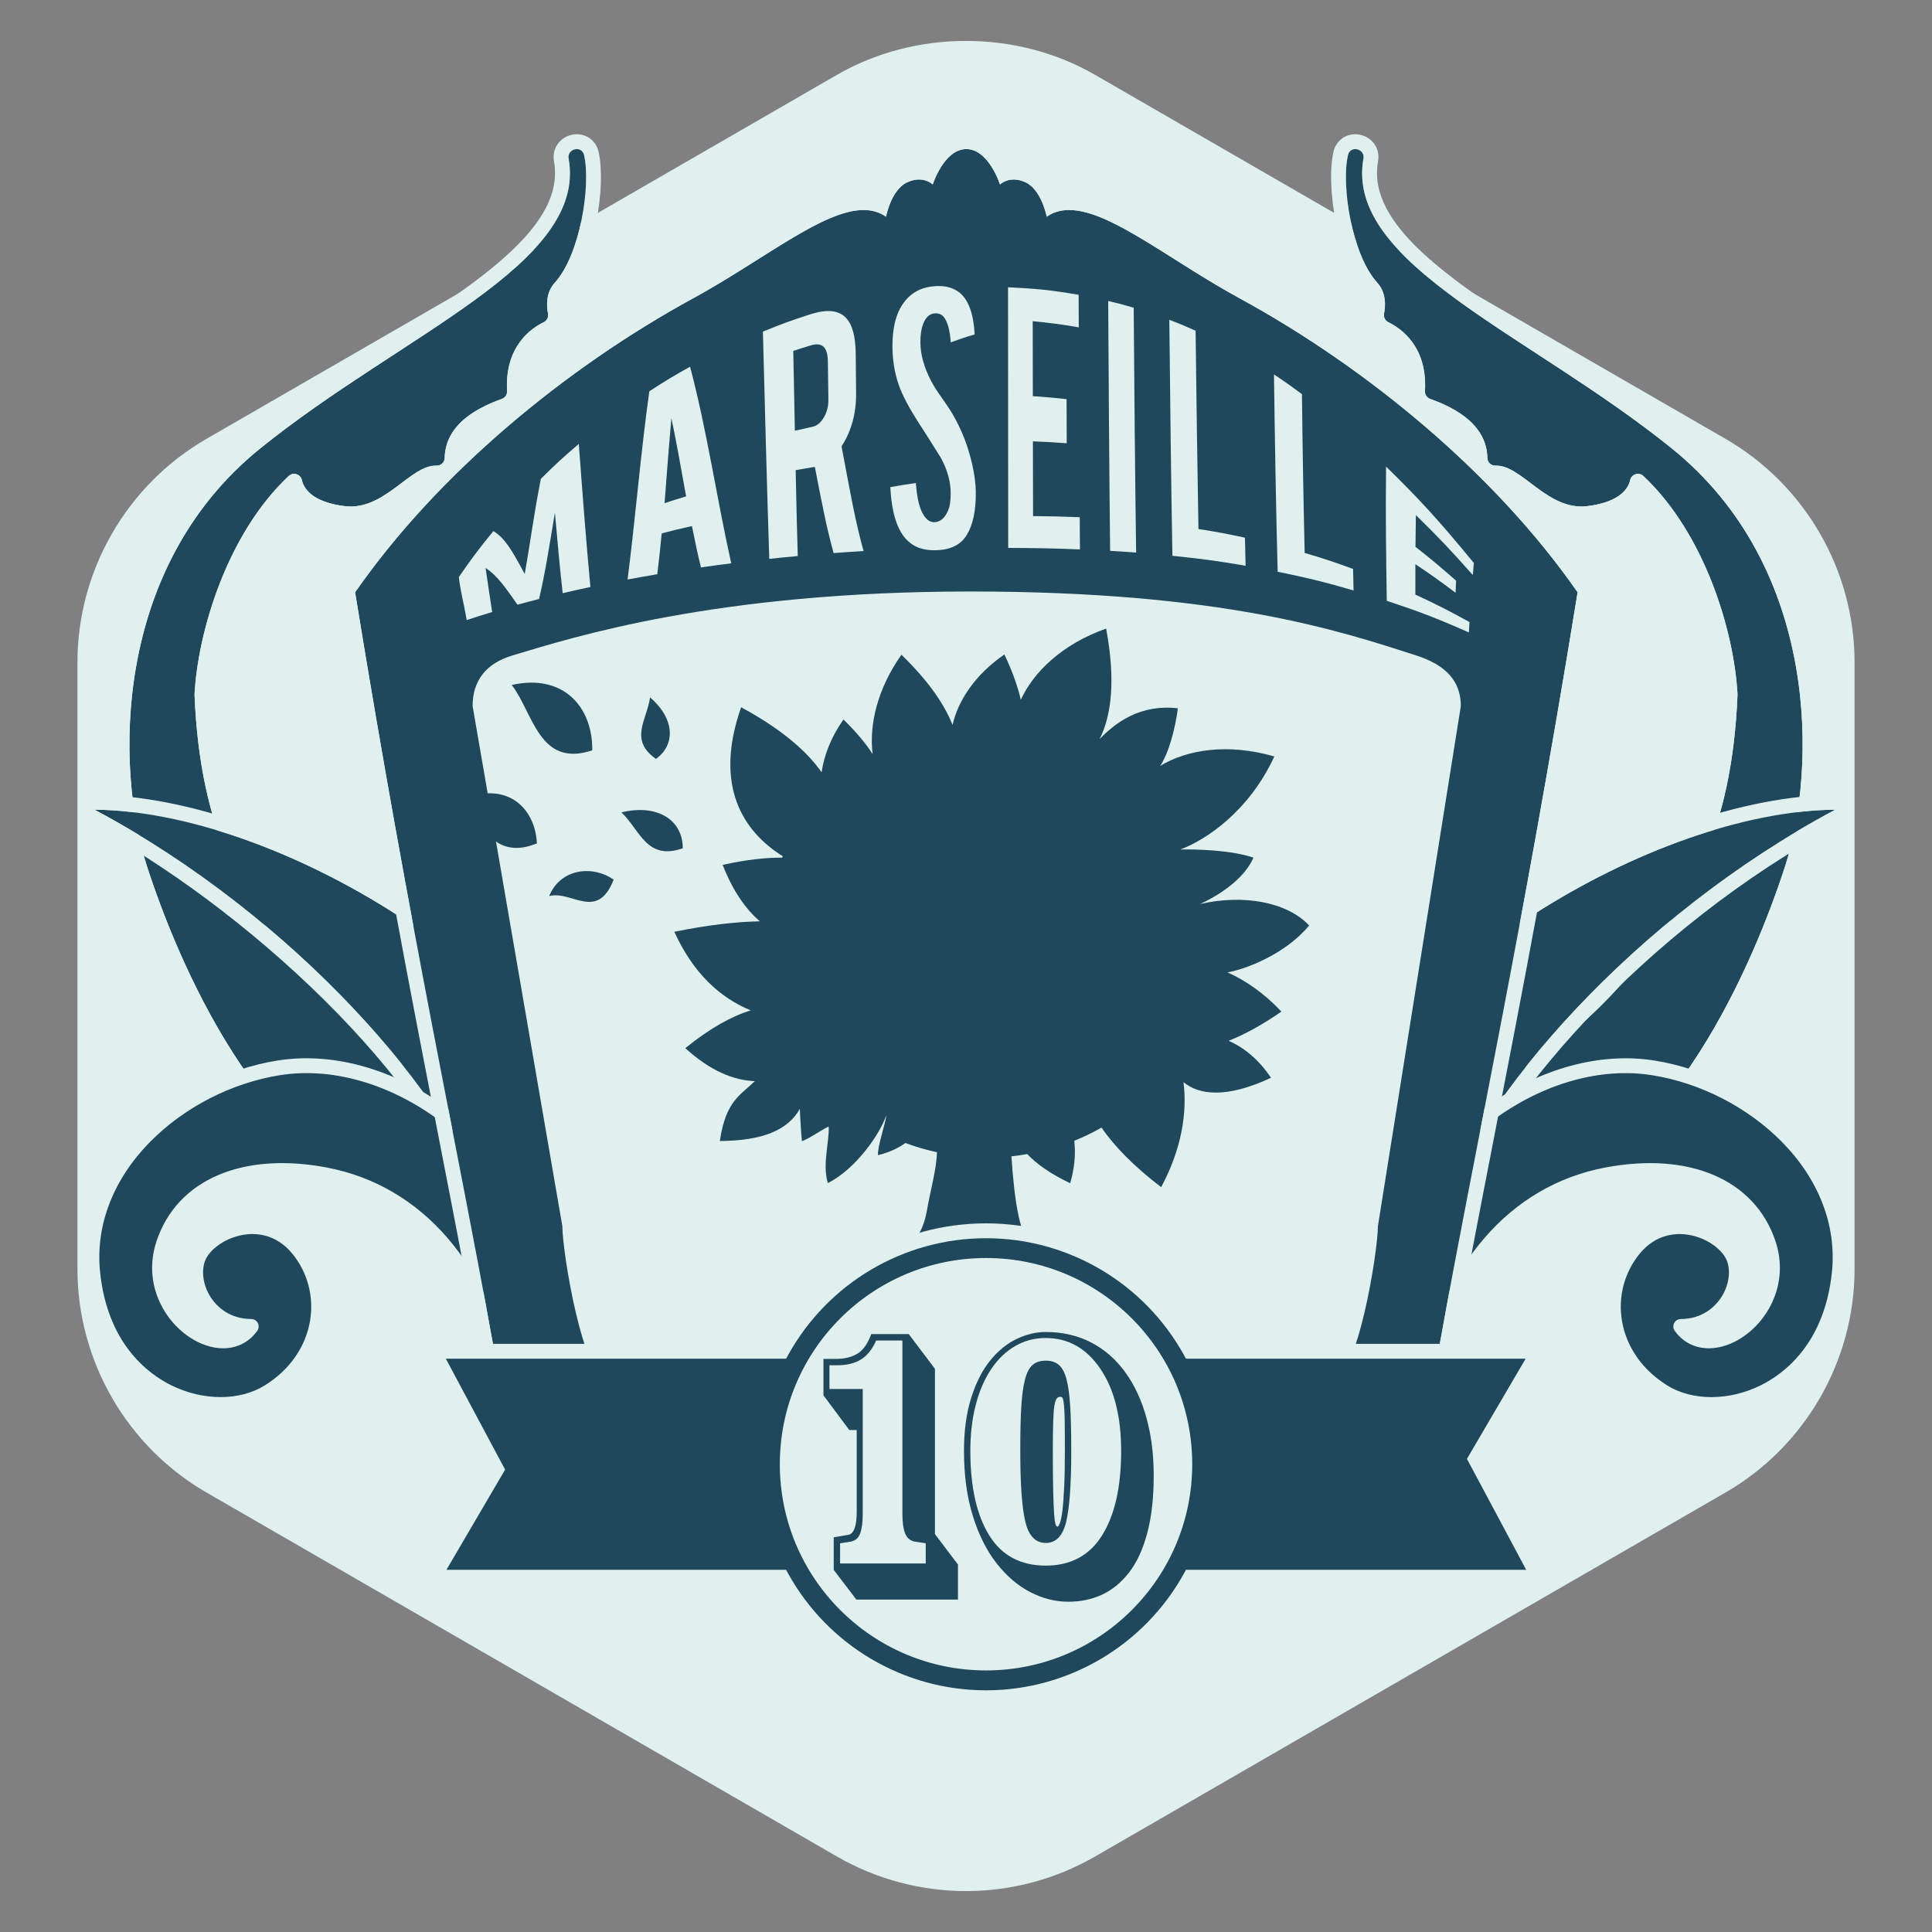<?xml version="1.0" encoding="utf-8"?>
<!-- Generator: Adobe Illustrator 16.0.0, SVG Export Plug-In . SVG Version: 6.00 Build 0)  -->
<!DOCTYPE svg PUBLIC "-//W3C//DTD SVG 1.1//EN" "http://www.w3.org/Graphics/SVG/1.1/DTD/svg11.dtd">
<svg version="1.1" id="Calque_1" xmlns="http://www.w3.org/2000/svg" xmlns:xlink="http://www.w3.org/1999/xlink" x="0px" y="0px"
	 width="390px" height="390px" viewBox="0 0 390 390" enable-background="new 0 0 390 390" xml:space="preserve">
<rect x="0" y="0" width="390" height="390" fill="#808080" stroke="none"/>
<g>
	<g>
		<g>
			<path fill="#E0F0EF" d="M195.002,381.741c-9.133,0-18.141-2.414-26.05-6.979L41.682,301.281
				c-16.067-9.275-26.049-26.565-26.049-45.117V133.707c0-18.552,9.981-35.841,26.049-45.12l127.271-73.478
				c15.814-9.132,36.278-9.135,52.099,0l127.268,73.478c16.067,9.277,26.049,26.565,26.049,45.12v122.458
				c0,18.555-9.981,35.842-26.049,45.117l-127.268,73.481C213.142,379.327,204.132,381.741,195.002,381.741z"/>
		</g>
		<g>
			<g>
				<g>
					<g>
						<path fill="#20485C" d="M117.902,31.299c-0.467-2.012-3.478-1.315-3.116,0.719c3.775,21.271-33.468,35.276-62.228,58.481
							c-30.063,24.256-29.141,64.967-22.951,84.184c6.175,19.17,22.965,59.282,51.788,67.276c0.141,0.039,0.285,0.059,0.431,0.061
							l13.333,0.187c11.426,0.163,19.543,1.575,24.461-4.393c0.659-0.8,0.448-1.999-0.472-2.478l-25.962-13.508
							c-7.725-3.754-21.23-11.934-32.541-25.594c-11.297-13.645-20.227-28.089-21.373-55.932c-0.002-0.061-0.002-0.122,0.001-0.183
							c0.684-12.564,6.529-32.318,19.005-44.035c0.908-0.853,2.391-0.38,2.664,0.836c0.518,2.303,2.929,4.557,8.667,5.253
							c8.027,0.974,13.219-8.351,18.471-8.176c0.885,0.029,1.659-0.629,1.68-1.513c0.085-3.737,1.972-8.528,11.565-11.974
							c0.652-0.234,1.077-0.88,1.037-1.571c-0.513-9.046,4.921-12.706,7.405-13.899c0.654-0.314,0.997-1.04,0.854-1.751
							c-0.309-1.546-0.463-4.206,1.393-6.246C117.107,51.444,119.322,37.417,117.902,31.299z"/>
						<path fill="#E0F0EF" d="M116.43,30.096c0.646,0,1.278,0.368,1.473,1.203c1.42,6.118-0.795,20.145-5.888,25.745
							c-1.855,2.04-1.701,4.7-1.393,6.246c0.143,0.712-0.2,1.437-0.854,1.751c-2.484,1.193-7.918,4.853-7.405,13.899
							c0.04,0.691-0.385,1.337-1.037,1.571c-9.594,3.445-11.48,8.236-11.565,11.974c-0.02,0.865-0.763,1.513-1.622,1.513
							c-0.02,0-0.038,0-0.058,0c-0.049-0.002-0.097-0.003-0.146-0.003c-4.942,0-9.854,8.25-17.15,8.25
							c-0.385,0-0.776-0.023-1.175-0.071c-5.738-0.696-8.149-2.95-8.667-5.253c-0.179-0.792-0.87-1.27-1.581-1.27
							c-0.381,0-0.767,0.137-1.083,0.434c-12.476,11.717-18.321,31.471-19.005,44.035c-0.003,0.061-0.003,0.122-0.001,0.183
							c1.146,27.843,10.076,42.287,21.373,55.932c11.311,13.66,24.816,21.84,32.541,25.594l25.962,13.508
							c0.92,0.479,1.131,1.678,0.472,2.478c-3.225,3.913-7.823,4.653-13.829,4.653c-3.154,0-6.697-0.205-10.632-0.261l-13.333-0.187
							c-0.146-0.002-0.29-0.021-0.431-0.061c-28.823-7.994-45.613-48.106-51.788-67.276c-6.189-19.217-7.112-59.928,22.951-84.184
							c28.76-23.205,66.003-37.21,62.228-58.481C114.575,30.828,115.518,30.096,116.43,30.096 M116.43,27.096
							c-1.389,0-2.742,0.626-3.62,1.674c-0.877,1.046-1.224,2.385-0.978,3.772c2.288,12.889-14.473,23.817-33.879,36.472
							c-9.08,5.92-18.469,12.042-27.278,19.15c-30.332,24.474-30.925,65.7-23.923,87.439c2.612,8.11,8.39,23.901,17.728,38.524
							c10.664,16.697,22.814,27.034,36.114,30.723c0.387,0.107,0.787,0.164,1.19,0.17l13.333,0.187
							c1.77,0.024,3.459,0.081,5.094,0.135c1.964,0.064,3.818,0.126,5.58,0.126c5.521,0,11.776-0.444,16.145-5.746
							c0.9-1.093,1.256-2.512,0.976-3.893c-0.277-1.361-1.145-2.511-2.378-3.152l-25.962-13.509
							c-0.024-0.013-0.049-0.024-0.073-0.036c-5.534-2.69-19.686-10.492-31.542-24.811c-9.821-11.862-19.508-25.812-20.684-54.091
							c0.674-12.152,6.139-29.625,16.586-40.5c1.267,2.196,4.099,4.659,10.39,5.422c0.51,0.062,1.026,0.093,1.536,0.093
							c5.009,0,8.919-2.956,12.062-5.331c1.899-1.435,3.863-2.919,5.089-2.919c0.099,0.003,0.151,0.003,0.203,0.003
							c2.534,0,4.564-1.952,4.621-4.445c0.033-1.441,0.133-5.826,9.581-9.219c1.891-0.679,3.132-2.557,3.019-4.565
							c-0.398-7.016,3.405-9.918,5.708-11.024c1.883-0.904,2.91-2.978,2.498-5.043c-0.217-1.086-0.276-2.6,0.669-3.64
							c5.997-6.593,8.133-21.799,6.591-28.441C120.335,28.513,118.569,27.096,116.43,27.096L116.43,27.096z"/>
					</g>
					<g>
						<g>
							<path fill="#20485C" d="M123.63,233.285c-13.231-36.841-68.01-69.547-104.56-69.842
								c40.207,21.387,72.494,58.205,80.12,82.405C103.507,247.287,123.63,233.285,123.63,233.285z"/>
							<path fill="#E0F0EF" d="M19.07,163.443c36.55,0.295,91.328,33.001,104.56,69.842c0,0-18.203,12.666-23.697,12.666
								c-0.282,0-0.531-0.033-0.742-0.104C91.564,221.647,59.277,184.83,19.07,163.443 M19.069,160.443
								c-1.371,0-2.569,0.931-2.907,2.262c-0.34,1.339,0.279,2.737,1.499,3.386c31.447,16.728,69.471,51.471,78.668,80.658
								c0.288,0.917,0.999,1.64,1.912,1.944c0.513,0.172,1.082,0.258,1.691,0.258c5.971,0,20.959-10.105,25.41-13.203
								c1.113-0.775,1.568-2.2,1.11-3.477c-6.336-17.643-22.642-35.916-44.735-50.135c-20.876-13.436-44.287-21.545-62.624-21.693
								C19.086,160.443,19.078,160.443,19.069,160.443L19.069,160.443z"/>
						</g>
					</g>
					<g>
						<path fill="#20485C" d="M116.084,263.918c-12.045-36.914-39.888-51.509-59.775-48.364
							c-19.888,3.146-39.73,20.108-37.607,41.263c2.452,24.436,24.423,31.031,35.533,24.124c11.11-6.906,12.962-20.178,5.985-28.761
							c-6.977-8.584-18.409-3.414-20.287,1.961c-1.877,5.376,2.335,13.574,10.784,13.625c-5.974,8.469-22.41-2.839-17.664-16.84
							c3.832-11.304,15.895-16.949,32.645-13.768c16.75,3.183,31.473,16.484,36.621,42.598"/>
						<path fill="#E0F0EF" d="M44.523,285.01c-3.734,0-7.628-0.883-11.222-2.65c-9.055-4.457-14.921-13.712-16.093-25.393
							c-1.026-10.224,2.871-20.376,10.975-28.589c7.352-7.451,17.518-12.665,27.891-14.306
							c21.418-3.386,49.398,12.487,61.436,49.381c0.257,0.787-0.173,1.634-0.961,1.891c-0.787,0.257-1.634-0.173-1.891-0.961
							c-11.518-35.296-37.962-50.537-58.115-47.348c-9.754,1.543-19.313,6.445-26.225,13.45
							c-7.464,7.565-11.06,16.863-10.124,26.182c1.46,14.551,9.669,20.656,14.433,23c6.38,3.14,13.765,3.14,18.815,0
							c5.009-3.114,8.258-7.754,9.148-13.066c0.806-4.808-0.482-9.72-3.535-13.476c-3.466-4.265-7.756-4.241-10.007-3.848
							c-4.032,0.706-6.977,3.287-7.7,5.358c-0.789,2.263-0.236,5.231,1.41,7.565c1.063,1.506,3.511,4.037,7.967,4.064
							c0.559,0.004,1.069,0.317,1.325,0.814c0.255,0.496,0.214,1.094-0.108,1.551c-2.641,3.745-7.42,4.602-12.171,2.185
							c-6.221-3.165-11.188-11.379-8.139-20.371c4.181-12.335,17.343-17.989,34.345-14.76c19.267,3.66,33.049,19.618,37.813,43.781
							c0.16,0.813-0.369,1.602-1.182,1.762c-0.809,0.16-1.602-0.369-1.762-1.182c-6.182-31.352-24.851-39.404-35.429-41.414
							c-15.66-2.974-27.225,1.802-30.944,12.776c-2.507,7.394,1.56,14.14,6.657,16.732c0.965,0.491,3.671,1.646,6.08,0.646
							c-2.788-0.772-5.207-2.452-6.903-4.856c-2.221-3.146-2.907-7.087-1.791-10.283c1.201-3.438,5.413-6.519,10.015-7.324
							c5.007-0.873,9.567,0.869,12.853,4.91c3.596,4.425,5.114,10.207,4.166,15.864c-1.035,6.175-4.772,11.543-10.523,15.118
							C52.03,284.077,48.361,285.01,44.523,285.01z"/>
					</g>
				</g>
			</g>
			<g>
				<g>
					<g>
						<path fill="#20485C" d="M272.107,31.299c0.468-2.012,3.478-1.315,3.116,0.719c-3.775,21.271,33.468,35.276,62.228,58.481
							c30.063,24.256,29.141,64.967,22.952,84.184c-6.176,19.17-22.966,59.282-51.789,67.276c-0.14,0.039-0.285,0.059-0.431,0.061
							l-13.333,0.187c-11.426,0.163-19.543,1.575-24.461-4.393c-0.659-0.8-0.448-1.999,0.472-2.478l25.962-13.508
							c7.726-3.754,21.23-11.934,32.541-25.594c11.297-13.645,20.227-28.089,21.373-55.932c0.003-0.061,0.002-0.122-0.001-0.183
							c-0.684-12.564-6.529-32.318-19.005-44.035c-0.908-0.853-2.39-0.38-2.663,0.836c-0.518,2.303-2.929,4.557-8.668,5.253
							c-8.027,0.974-13.219-8.351-18.471-8.176c-0.884,0.029-1.659-0.629-1.68-1.513c-0.085-3.737-1.972-8.528-11.565-11.974
							c-0.652-0.234-1.076-0.88-1.037-1.571c0.513-9.046-4.921-12.706-7.405-13.899c-0.654-0.314-0.996-1.04-0.854-1.751
							c0.309-1.546,0.463-4.206-1.393-6.246C272.902,51.444,270.688,37.417,272.107,31.299z"/>
						<path fill="#E0F0EF" d="M273.58,30.096c0.912,0,1.855,0.732,1.644,1.922c-3.775,21.271,33.468,35.276,62.228,58.481
							c30.063,24.256,29.141,64.967,22.952,84.184c-6.176,19.17-22.966,59.282-51.789,67.276c-0.14,0.039-0.285,0.059-0.431,0.061
							l-13.333,0.187c-3.935,0.056-7.478,0.261-10.632,0.261c-6.006,0-10.604-0.74-13.829-4.653c-0.659-0.8-0.448-1.999,0.472-2.478
							l25.962-13.508c7.726-3.754,21.23-11.934,32.541-25.594c11.297-13.645,20.227-28.089,21.373-55.932
							c0.003-0.061,0.002-0.122-0.001-0.183c-0.684-12.564-6.529-32.318-19.005-44.035c-0.316-0.297-0.702-0.434-1.082-0.434
							c-0.712,0-1.403,0.477-1.581,1.27c-0.518,2.303-2.929,4.557-8.668,5.253c-0.398,0.048-0.79,0.071-1.175,0.071
							c-7.296,0-12.208-8.249-17.149-8.25c-0.05,0-0.098,0.001-0.146,0.003c-0.02,0-0.038,0-0.058,0
							c-0.859,0-1.603-0.648-1.622-1.513c-0.085-3.737-1.972-8.528-11.565-11.974c-0.652-0.234-1.076-0.88-1.037-1.571
							c0.513-9.046-4.921-12.706-7.405-13.899c-0.654-0.314-0.996-1.04-0.854-1.751c0.309-1.546,0.463-4.206-1.393-6.246
							c-5.093-5.6-7.308-19.627-5.888-25.745C272.302,30.464,272.934,30.096,273.58,30.096 M273.58,27.096L273.58,27.096
							c-2.14,0-3.905,1.417-4.395,3.525c-1.542,6.643,0.594,21.848,6.591,28.441c0.946,1.04,0.886,2.554,0.67,3.64
							c-0.412,2.065,0.615,4.139,2.498,5.043c2.302,1.105,6.105,4.008,5.708,11.024c-0.114,2.008,1.127,3.885,3.018,4.564
							c9.448,3.393,9.548,7.778,9.581,9.219c0.057,2.492,2.087,4.445,4.621,4.445c0.053,0,0.104,0,0.157-0.002h0.001
							c1.271,0,3.234,1.483,5.133,2.919c3.143,2.375,7.054,5.33,12.063,5.33c0.51,0,1.026-0.031,1.536-0.093
							c6.291-0.763,9.123-3.226,10.39-5.422c10.447,10.875,15.912,28.347,16.587,40.5c-1.177,28.279-10.863,42.229-20.685,54.091
							c-11.856,14.318-26.008,22.12-31.542,24.811c-0.024,0.012-0.049,0.023-0.073,0.036l-25.962,13.509
							c-1.233,0.642-2.1,1.791-2.377,3.152c-0.281,1.381,0.074,2.8,0.975,3.893c4.368,5.302,10.624,5.746,16.145,5.746
							c1.762,0,3.617-0.062,5.581-0.126c1.634-0.054,3.323-0.11,5.094-0.135l13.332-0.187c0.403-0.006,0.804-0.063,1.189-0.17
							c13.301-3.688,25.452-14.025,36.115-30.723c9.338-14.623,15.115-30.414,17.729-38.524
							c7.001-21.739,6.408-62.965-23.924-87.439c-8.81-7.108-18.198-13.229-27.277-19.15c-19.407-12.654-36.168-23.583-33.88-36.472
							c0.246-1.387-0.101-2.727-0.977-3.772C276.322,27.722,274.969,27.096,273.58,27.096L273.58,27.096z"/>
					</g>
					<g>
						<g>
							<path fill="#20485C" d="M265.933,233.285c13.231-36.841,68.009-69.547,104.56-69.842
								c-40.207,21.387-72.495,58.205-80.12,82.405C286.055,247.287,265.933,233.285,265.933,233.285z"/>
							<path fill="#E0F0EF" d="M370.492,163.443c-40.207,21.387-72.495,58.205-80.12,82.405c-0.211,0.07-0.46,0.104-0.742,0.104
								c-5.494,0-23.697-12.666-23.697-12.666C279.164,196.444,333.941,163.738,370.492,163.443 M370.492,160.443
								c-0.008,0-0.017,0-0.024,0c-18.337,0.148-41.748,8.258-62.624,21.693c-22.094,14.219-38.398,32.493-44.734,50.135
								c-0.459,1.276-0.004,2.701,1.109,3.477c4.451,3.098,19.439,13.203,25.411,13.203c0.608,0,1.178-0.086,1.691-0.258
								c0.912-0.305,1.623-1.027,1.912-1.944c7.222-22.92,38.622-59.356,78.667-80.658c1.221-0.649,1.839-2.047,1.5-3.386
								C373.063,161.374,371.864,160.443,370.492,160.443L370.492,160.443z"/>
						</g>
					</g>
					<g>
						<path fill="#20485C" d="M273.916,263.918c12.045-36.914,39.888-51.509,59.775-48.364c19.888,3.146,39.73,20.108,37.607,41.263
							c-2.452,24.436-24.422,31.031-35.533,24.124c-11.11-6.906-12.962-20.178-5.985-28.761c6.978-8.584,18.409-3.414,20.287,1.961
							c1.877,5.376-2.335,13.574-10.784,13.625c5.974,8.469,22.41-2.839,17.664-16.84c-3.832-11.304-15.895-16.949-32.645-13.768
							c-16.75,3.183-31.473,16.484-36.62,42.598"/>
						<path fill="#E0F0EF" d="M345.477,285.01c-3.838,0-7.507-0.933-10.503-2.795c-5.751-3.575-9.488-8.943-10.522-15.118
							c-0.949-5.657,0.569-11.439,4.165-15.864c3.286-4.042,7.855-5.785,12.853-4.91c4.602,0.806,8.813,3.886,10.015,7.324
							c1.116,3.196,0.43,7.137-1.79,10.283c-1.696,2.404-4.116,4.084-6.904,4.856c2.41,1.001,5.117-0.154,6.08-0.646
							c5.099-2.593,9.164-9.339,6.657-16.732c-3.719-10.975-15.286-15.751-30.943-12.776c-10.579,2.01-29.249,10.063-35.43,41.414
							c-0.16,0.813-0.955,1.34-1.762,1.182c-0.813-0.16-1.342-0.949-1.182-1.762c4.764-24.163,18.546-40.121,37.813-43.781
							c17.002-3.229,30.165,2.425,34.346,14.76c3.048,8.991-1.918,17.206-8.139,20.37c-4.754,2.419-9.53,1.561-12.172-2.184
							c-0.322-0.457-0.364-1.055-0.108-1.551c0.256-0.497,0.767-0.811,1.325-0.814c4.456-0.027,6.904-2.559,7.967-4.064
							c1.646-2.334,2.2-5.304,1.41-7.565c-0.724-2.071-3.668-4.652-7.7-5.358c-2.248-0.394-6.54-0.418-10.007,3.848
							c-3.053,3.756-4.341,8.668-3.535,13.477c0.891,5.312,4.14,9.951,9.148,13.065c5.052,3.14,12.438,3.139,18.815,0.001
							c4.764-2.345,12.973-8.45,14.434-23.001c0.935-9.318-2.661-18.616-10.125-26.182c-6.912-7.005-16.471-11.907-26.225-13.45
							c-20.157-3.189-46.598,12.051-58.115,47.348c-0.256,0.788-1.104,1.219-1.891,0.961c-0.788-0.257-1.218-1.104-0.961-1.891
							c12.038-36.895,40.025-52.767,61.436-49.381c10.373,1.641,20.539,6.854,27.892,14.306c8.103,8.213,12,18.365,10.974,28.589
							c-1.172,11.681-7.038,20.936-16.093,25.393C353.105,284.127,349.21,285.01,345.477,285.01z"/>
					</g>
				</g>
			</g>
			<g>
				<path fill="#20485C" d="M318.464,119.563c-16.617-23.905-42.371-45.242-68.272-59.37c-16.961-9.251-30.953-22.014-38.895-16.447
					c0,0-1.027-5.427-4.261-6.936c-3.232-1.509-5.173,0.431-5.173,0.431s-2.263-7.146-6.788-7.146c-4.526,0-6.789,7.146-6.789,7.146
					s-1.94-1.94-5.173-0.431c-3.233,1.509-4.261,6.936-4.261,6.936c-7.941-5.566-21.934,7.196-38.895,16.447
					c-25.901,14.128-51.655,35.465-68.273,59.37c11.208,68.969,21.122,114.23,27.588,150.439
					c6.466,36.208,22.402,45.574,40.52,46.123c14.225,0.431,20.69-11.208,20.69-11.208s17.674-4.311,22.415,5.173
					c2.005-2.33,3.69-4.635,5.173-7.328c0,7.127-0.323,12.501,7.005,12.501l0,0c7.327,0,7.004-5.374,7.004-12.501
					c1.482,2.693,3.167,4.998,5.173,7.328c4.741-9.483,22.415-5.173,22.415-5.173s6.466,11.639,20.69,11.208
					c18.116-0.549,34.054-9.915,40.52-46.123C297.343,233.793,307.257,188.532,318.464,119.563z"/>
				<path fill="#E0F0EF" d="M195.075,30.095c4.525,0,6.788,7.146,6.788,7.146s1.006-1.005,2.775-1.005
					c0.688,0,1.492,0.152,2.397,0.574c3.233,1.509,4.261,6.936,4.261,6.936c1.341-0.94,2.854-1.357,4.524-1.357
					c8.226,0,20.273,10.115,34.37,17.804c25.901,14.128,51.655,35.465,68.272,59.37c-11.207,68.969-21.121,114.23-27.587,150.439
					c-6.466,36.208-22.403,45.574-40.52,46.123c-0.259,0.008-0.515,0.012-0.769,0.012c-13.689,0-19.922-11.22-19.922-11.22
					s-4.008-0.978-8.718-0.978c-5.182,0-11.214,1.184-13.697,6.15c-2.006-2.33-3.69-4.635-5.173-7.328
					c0,7.127,0.323,12.501-7.004,12.501c-7.328,0-7.005-5.374-7.005-12.501c-1.482,2.693-3.168,4.998-5.173,7.328
					c-2.484-4.968-8.516-6.15-13.697-6.15c-4.709,0-8.718,0.978-8.718,0.978s-6.231,11.22-19.922,11.22
					c-0.253,0-0.511-0.004-0.769-0.012c-18.117-0.549-34.054-9.915-40.52-46.123c-6.466-36.209-16.38-81.47-27.588-150.439
					c16.618-23.905,42.372-45.242,68.273-59.37c14.098-7.689,26.144-17.805,34.37-17.804c1.67,0,3.184,0.417,4.524,1.357
					c0,0,1.027-5.427,4.261-6.936c0.905-0.422,1.709-0.574,2.396-0.574c1.771,0,2.776,1.005,2.776,1.005
					S190.549,30.095,195.075,30.095 M195.075,27.095c-4.257,0-6.935,3.52-8.368,6.234c-0.373-0.06-0.772-0.094-1.196-0.094
					c-1.216,0-2.449,0.288-3.666,0.855c-2.457,1.146-3.962,3.543-4.844,5.598c-0.851-0.2-1.742-0.301-2.673-0.301
					c-6.415,0-14.06,4.827-22.911,10.416c-4.124,2.604-8.389,5.296-12.896,7.755c-28.036,15.292-53.295,37.268-69.3,60.291
					l-0.692,0.996l0.194,1.197c7.431,45.729,14.377,81.473,19.958,110.194c2.929,15.072,5.459,28.089,7.638,40.292
					c5.791,32.432,19.576,47.873,43.382,48.594c0.288,0.009,0.576,0.014,0.859,0.014c12.603,0,19.556-8.328,21.768-11.538
					c1.424-0.265,4.024-0.659,6.872-0.659c4,0,9.157,0.779,11.014,4.492l2.017,4.032l2.94-3.417c0.155-0.18,0.308-0.359,0.458-0.537
					c0.403,1.625,1.096,3.059,2.281,4.246c1.683,1.687,4.026,2.507,7.165,2.507c3.138,0,5.481-0.82,7.164-2.507
					c1.186-1.188,1.878-2.621,2.281-4.246c0.15,0.178,0.303,0.357,0.458,0.537l2.94,3.416l2.017-4.031
					c1.855-3.713,7.014-4.492,11.014-4.492c2.867,0,5.454,0.393,6.87,0.657c2.211,3.209,9.165,11.54,21.77,11.54
					c0.284,0,0.57-0.005,0.859-0.014c23.806-0.721,37.591-16.162,43.382-48.594c2.179-12.203,4.709-25.221,7.638-40.293
					c5.581-28.721,12.527-64.465,19.958-110.193l0.194-1.197l-0.692-0.996c-16.006-23.023-41.264-44.999-69.3-60.291
					c-4.507-2.458-8.771-5.15-12.895-7.754c-8.853-5.589-16.497-10.416-22.912-10.416c-0.931,0-1.822,0.101-2.673,0.301
					c-0.882-2.055-2.387-4.452-4.844-5.598c-1.217-0.568-2.45-0.855-3.666-0.855c-0.424,0-0.823,0.034-1.196,0.094
					C202.009,30.615,199.331,27.095,195.075,27.095L195.075,27.095z"/>
			</g>
			<g>
				<path fill="#E0F0EF" d="M268.835,278.669c0,0-36.652-0.319-73.657-0.319c-37.006,0-72.345,0.319-72.345,0.319
					c-5.144,0-9.313-25.995-9.313-31.14L95.404,142.524c0-5.144,2.735-8.626,8.028-10.209c12.015-3.595,40.861-12.914,92.509-12.914
					c50.892,0,74.597,7.971,89.954,12.914c5.825,1.875,8.994,5.065,8.994,10.209l-16.741,105.005
					C278.148,252.674,273.979,278.669,268.835,278.669z"/>
				<g>
					<g>
						<path fill="#E0F0EF" d="M99.352,123.545c-2.086,0.63-3.114,0.956-5.135,1.628c-0.713-3.986-1.263-5.801-1.594-8.685
							c2.68-3.892,4.08-5.747,6.976-9.282c2.262,1.396,3.624,3.618,6.328,8.671c1.217-6.917,1.794-11.808,3.256-19.22
							c2.996-2.974,4.532-4.382,7.656-7.047c0.717,9.632,1.441,19.264,2.342,28.88c-2.256,0.482-3.376,0.733-5.595,1.255
							c-0.624-5.643-0.984-9.64-1.569-16.257c-1.332,7.942-1.92,11.953-3.202,17.427c-1.755,0.448-2.624,0.679-4.346,1.153
							c-2.653-3.751-4.009-5.771-6.445-7.43C98.505,118.082,98.824,120.081,99.352,123.545z"/>
						<path fill="#E0F0EF" d="M133.575,107.667c-0.36,3.658-0.537,5.366-0.894,8.248c-2.406,0.407-3.606,0.62-5.993,1.068
							c1.611-12.649,2.623-25.363,4.387-37.995c3.268-2.13,4.919-3.122,8.229-4.966c3.445,13.083,5.361,26.496,8.306,39.691
							c-2.442,0.31-3.666,0.475-6.11,0.826c-0.722-2.937-1.088-4.703-1.823-8.352C137.23,106.745,136.008,107.04,133.575,107.667z
							 M135.535,84.419c-0.591,6.576-0.859,10.394-1.382,17.146c1.736-0.57,2.607-0.844,4.352-1.369
							C137.311,93.63,136.707,90.084,135.535,84.419z"/>
						<path fill="#E0F0EF" d="M163.436,63.488c3.306-1.07,5.706-0.942,7.242,0.583c1.348,1.331,2.027,3.72,2.063,7.448
							c0.028,2.995,0.043,4.605,0.074,7.876c0.039,3.984-0.936,7.639-2.937,10.701c1.816,9.589,2.709,14.863,4.443,21.142
							c-2.396,0.142-3.605,0.222-6.044,0.403c-1.486-5.392-2.248-9.501-3.793-17.395c-0.163,0.026-0.337,0.054-0.521,0.084
							c-1.334,0.218-2.004,0.333-3.348,0.575c0.169,7.93,0.258,11.912,0.425,17.338c-2.29,0.211-3.442,0.326-5.752,0.573
							c-0.498-15.289-0.881-30.581-1.285-45.873C157.801,65.387,159.695,64.698,163.436,63.488z M167.115,72.959
							c-0.04-2.92-1.168-3.919-3.413-3.245c-1.423,0.427-2.138,0.651-3.57,1.123c0.114,5.715,0.182,9.252,0.319,16.106
							c1.415-0.327,2.12-0.483,3.524-0.778c0.924-0.194,1.699-0.819,2.328-1.893c0.631-1.074,0.936-2.279,0.918-3.591
							C167.177,77.48,167.155,75.903,167.115,72.959z"/>
						<path fill="#E0F0EF" d="M196.978,99.202c0.04,3.826-0.552,6.671-1.782,8.714c-0.809,1.384-1.957,2.222-3.468,2.722
							c-0.81,0.269-1.76,0.41-2.857,0.434c-2.031,0.044-3.75-0.376-5.13-1.474c-1.154-0.896-2.081-2.213-2.772-4.113
							c-0.691-1.9-1.107-4.267-1.242-7.156c2.084-0.356,3.115-0.524,5.149-0.835c0.236,3.236,0.79,5.348,1.65,6.608
							c0.636,0.951,1.366,1.358,2.167,1.306c1.127-0.073,2.035-0.802,2.703-2.384c0.342-0.777,0.513-1.911,0.512-3.476
							c-0.002-2.261-0.64-4.655-1.942-7.057c-1.027-1.65-2.577-4.166-4.703-7.419c-1.785-2.798-3.08-5.242-3.845-7.378
							c-0.824-2.408-1.249-4.996-1.262-7.666c-0.022-4.806,1.103-7.997,3.318-10.118c1.368-1.281,3.053-1.947,5.015-2.123
							c1.887-0.169,3.462,0.128,4.755,0.961c1.006,0.648,1.806,1.64,2.412,3.113c0.605,1.474,0.965,3.339,1.087,5.66
							c-1.89,0.51-2.854,0.899-4.825,1.59c-0.146-2.224-0.545-3.798-1.206-4.852c-0.477-0.761-1.167-1.082-2.079-0.995
							c-0.97,0.092-1.714,0.729-2.223,1.984c-0.415,1.011-0.621,2.272-0.618,3.834c0.005,2.441,0.717,5.006,2.102,7.701
							c0.523,1.031,1.306,2.251,2.335,3.686c1.211,1.718,1.994,2.964,2.373,3.675c1.261,2.263,2.215,4.534,2.883,6.734
							c0.317,1.035,0.57,1.98,0.763,2.836C196.718,95.841,196.962,97.654,196.978,99.202z"/>
						<path fill="#E0F0EF" d="M203.521,110.599c-0.024-17.535-0.034-35.071-0.036-52.606c5.65,0.269,8.49,0.525,14.253,1.517
							c0.01,2.284,0.015,3.638,0.027,6.57c-3.748-0.647-5.604-0.883-9.297-1.241c0.007,5.322,0.011,8.608,0.022,15.133
							c2.707,0.183,4.068,0.299,6.808,0.598c0.014,3.546,0.021,5.369,0.035,8.91c-2.748-0.208-4.112-0.283-6.827-0.394
							c0.013,6.52,0.02,9.798,0.033,15.095c3.732,0.032,5.615,0.071,9.416,0.228c0.02,2.908,0.029,4.246,0.049,6.494
							C212.126,110.676,209.229,110.635,203.521,110.599z"/>
						<path fill="#E0F0EF" d="M229.345,111.541c-2.111-0.159-3.162-0.228-5.252-0.347c-0.19-16.813-0.283-33.626-0.39-50.44
							c2.047,0.482,3.076,0.753,5.146,1.363C228.986,78.591,229.107,95.067,229.345,111.541z"/>
						<path fill="#E0F0EF" d="M251.441,114.207c-5.986-1.022-8.94-1.408-14.772-2.013c-0.293-15.879-0.453-31.761-0.625-47.642
							c2.106,0.807,3.166,1.247,5.302,2.211c0.164,13.342,0.338,26.684,0.577,40.025c3.72,0.589,5.597,0.935,9.384,1.751
							C251.36,110.967,251.387,112.12,251.441,114.207z"/>
						<path fill="#E0F0EF" d="M273.233,119.194c-6.204-1.803-9.269-2.541-15.32-3.775c-0.344-13.274-0.572-26.552-0.742-39.83
							c2.238,1.491,3.367,2.285,5.646,3.981c0.116,10.684,0.301,21.367,0.548,32.048c3.875,1.148,5.83,1.79,9.776,3.237
							C273.178,116.663,273.196,117.538,273.233,119.194z"/>
						<path fill="#E0F0EF" d="M279.939,121.279c-0.142-9.756-0.251-16.465-0.144-27.092c6.872,6.73,10.405,10.574,17.723,19.461
							c-0.091,1.018-0.132,1.499-0.21,2.423c-4.685-5.261-6.98-7.667-11.492-12.088c-0.048,2.572-0.063,3.861-0.082,6.403
							c3.242,2.555,4.881,3.917,8.196,6.83c-0.046,0.988-0.066,1.473-0.105,2.438c-3.276-2.462-4.897-3.611-8.109-5.761
							c-0.009,2.504-0.009,3.739-0.006,6.136c4.325,2.007,6.51,3.109,10.922,5.545c-0.047,0.816-0.069,1.23-0.115,2.093
							C289.804,124.709,286.488,123.452,279.939,121.279z"/>
					</g>
				</g>
			</g>
			<g>
				<g>
					<g>
						<path fill="#20485C" d="M247.767,196.282c3.881-0.647,11.835-3.798,16.501-9.464c-4.494-4.779-13.333-6.333-22-4.333
							c5-2.333,9.155-5.655,10.759-9.359c-4.345-1.494-11.326-1.726-14.759-1.641c5.263-1.974,13.886-7.768,18.973-18.783
							c-9.352-2.71-17.572-1.403-23.051,1.903c1.697-2.435,3.078-7.62,3.578-11.62c-7.46-0.897-12.522,2.795-15.808,6.218
							c2.391-4.707,3.284-11.865,1.328-22.317c-8.829,3.128-14.613,8.705-17.226,14.366c-0.619-2.691-1.686-5.723-3.313-9.137
							c-6.001,4.123-9.375,9.405-10.464,14.235c-1.64-4.167-4.873-8.908-10.322-14.189c-4.935,7.029-6.533,14.25-5.81,20.061
							c-1.405-2.17-3.329-4.498-5.893-6.982c-2.53,3.604-3.921,7.273-4.412,10.648c-3.017-4.296-8.166-8.761-16.241-13.118
							c-5.571,15.838,0.371,25.073,8.411,30.072c-0.045,0.096-0.091,0.191-0.136,0.287c-3.424-0.016-7.395,0.426-12.003,1.462
							c2.04,5.224,4.622,8.896,7.494,11.386c-4.908,0.101-10.615,0.754-17.248,2.121c3.856,8.488,9.345,13.373,15.428,15.863
							c-3.786,1.149-8.18,3.538-13.213,7.622c5.061,4.621,9.79,6.502,14.037,6.664c-2.919,2.847-5.879,3.963-7.068,12.083
							c8.581-0.063,13.698-2.153,16.152-6.489c0.031,1.214,0.273,5.146,0.409,6.507c1.162-0.302,4.414-2.554,5.406-2.938
							c0.21,2.724-1.342,7.774-0.157,11.414c5.745-2.927,10.531-9.96,11.787-13.686c-0.067,1.384-1.828,6.333-1.664,8.051
							c2.32-0.592,4.127-1.441,5.524-2.46c2.056,0.765,4.185,1.39,6.374,1.864c-0.091,3.469-1.366,7.895-2.057,11.879
							c-0.786,4.54-3.112,8.113-9.431,11.288c-0.258,0.129-5.046,18.902-5.334,18.91c-5.034,0.142,58.093-2.327,58.438-2.73
							c0.346-0.403-18.196-17.192-21.808-19.61c-3.172-2.124-4.176-10.16-4.781-18.912c1.079-0.111,2.144-0.266,3.198-0.449
							c1.887,1.992,4.683,3.986,8.662,5.877c0.916-3.098,1.127-6,0.828-8.563c1.902-0.768,3.735-1.661,5.493-2.659
							c2.614,3.767,6.508,7.792,12.043,12.017c4.103-7.607,5.306-15.037,4.513-21.19c3.129,2.594,8.703,3.315,17.661-0.891
							c-2.484-3.722-5.543-6.163-8.554-7.455c3.201-1.278,6.745-3.192,10.66-5.903C255.211,200.518,251.464,197.924,247.767,196.282
							z"/>
					</g>
					<g>
						<path fill="#20485C" d="M103.295,138.273c10.578-2.396,16.393,4.646,16.258,13.191
							C108.784,155.054,107.634,143.836,103.295,138.273z"/>
						<path fill="#20485C" d="M110.852,180.89c2.37-5.767,9.042-6.194,13.016-3.306C120.536,186.035,115.392,179.679,110.852,180.89
							z"/>
						<path fill="#20485C" d="M94.914,160.746c8.184-2.442,13.124,2.783,13.47,9.503C100.114,173.639,96.58,166.948,94.914,160.746z
							"/>
						<path fill="#20485C" d="M125.45,163.989c7.151-1.741,12.377,1.446,12.378,7.244
							C130.561,173.785,129.255,167.661,125.45,163.989z"/>
						<path fill="#20485C" d="M131.229,140.78c4.867,4.156,5.279,9.463,1.191,12.415C126.921,149.37,130.575,145.331,131.229,140.78
							z"/>
					</g>
				</g>
			</g>
			<g>
				<g>
					<path fill="#20485C" d="M297.839,294.529l12.748-21.759h-70.3c-8.037-14.501-23.491-24.321-41.245-24.321
						s-33.208,9.82-41.245,24.321h-70.3l12.748,23.862l-12.748,21.759h70.3c8.037,14.501,23.491,24.321,41.245,24.321
						s33.208-9.82,41.245-24.321h70.3L297.839,294.529z"/>
					<path fill="#E0F0EF" d="M199.042,344.213c-17.375,0-33.432-9.295-42.119-24.321H84.88L98.526,296.6l-13.531-25.329h71.928
						c8.688-15.026,24.744-24.321,42.119-24.321s33.432,9.295,42.119,24.321h72.043l-13.646,23.292l13.531,25.329h-71.928
						C232.474,334.918,216.418,344.213,199.042,344.213z M90.114,316.892h68.566l0.429,0.772
						c8.05,14.525,23.352,23.549,39.933,23.549s31.883-9.023,39.934-23.549l0.428-0.772h68.682l-11.965-22.396l11.85-20.225h-68.566
						l-0.428-0.772c-8.051-14.525-23.353-23.549-39.934-23.549s-31.882,9.023-39.933,23.549l-0.429,0.772H89.999l11.965,22.396
						L90.114,316.892z"/>
				</g>
				<circle fill="#E0F0EF" cx="199.042" cy="295.573" r="41.624"/>
				<g>
					<path fill="#20485C" d="M183.445,269.309l5.288,7.003v33.37l4.645,6.145v7.074H172.87l-4.573-6.002v-6.574l2.93-0.5
						c1.144-0.189,1.715-1.762,1.715-4.716v-16.435h-1.501l-5.216-7.003v-7.36h2.572c1.667,0,3.084-0.345,4.252-1.036
						c1.166-0.69,2.107-2.012,2.822-3.966H183.445z M186.875,315.612v-4.073l-2.286-0.357c-0.905-0.189-1.536-0.75-1.894-1.679
						s-0.536-2.274-0.536-4.038v-34.869h-5.288c-0.811,1.811-1.847,3.097-3.108,3.857c-1.263,0.764-2.847,1.145-4.751,1.145h-1.572
						v4.787h6.717v25.08c0,1.764-0.168,3.109-0.5,4.038c-0.334,0.929-0.954,1.489-1.858,1.679l-2.215,0.357v4.073H186.875z"/>
					<path fill="#20485C" d="M220.244,270.988c2.716,1.405,5.014,3.406,6.896,6.002c1.882,2.598,3.311,5.67,4.288,9.218
						c0.976,3.55,1.465,7.421,1.465,11.612c0,4.525-0.441,8.432-1.322,11.719c-0.882,3.287-2.12,5.942-3.716,7.967
						c-1.597,2.024-3.419,3.502-5.467,4.43c-2.048,0.93-4.287,1.395-6.717,1.395c-2.62,0-5.18-0.644-7.681-1.93
						s-4.765-3.216-6.789-5.788c-2.025-2.572-3.633-5.776-4.823-9.61c-1.191-3.834-1.786-8.205-1.786-13.113
						c0-4.096,0.488-7.681,1.465-10.754c0.976-3.072,2.262-5.584,3.858-7.538c1.596-1.953,3.37-3.395,5.323-4.323
						s3.906-1.394,5.859-1.394C214.48,268.88,217.529,269.584,220.244,270.988z M222.495,309.896
						c2.548-4.098,3.823-9.766,3.823-17.008c0-6.954-1.406-12.492-4.216-16.613c-2.812-4.119-6.479-6.181-11.005-6.181
						c-2.239,0-4.287,0.536-6.145,1.608c-1.858,1.071-3.466,2.607-4.823,4.608c-1.358,2.001-2.406,4.407-3.145,7.217
						c-0.739,2.812-1.107,5.931-1.107,9.36c0,7.242,1.262,12.91,3.787,17.008c2.524,4.097,6.335,6.145,11.433,6.145
						C216.146,316.041,219.946,313.993,222.495,309.896z M206.168,283.814c0.143-2.238,0.393-4.037,0.75-5.395
						s0.868-2.322,1.536-2.895c0.667-0.572,1.548-0.857,2.644-0.857s1.977,0.285,2.645,0.857c0.666,0.572,1.179,1.525,1.536,2.858
						c0.357,1.334,0.607,3.133,0.75,5.396c0.144,2.263,0.215,5.299,0.215,9.109c0,6.766-0.347,11.553-1.036,14.363
						c-0.691,2.812-2.062,4.216-4.109,4.216s-3.418-1.404-4.108-4.216c-0.691-2.811-1.036-7.598-1.036-14.363
						C205.953,289.078,206.024,286.055,206.168,283.814z M212.599,300.82c0.047,2.002,0.107,3.55,0.179,4.645
						c0.071,1.098,0.166,1.822,0.286,2.18c0.118,0.357,0.25,0.536,0.393,0.536s0.31-0.25,0.5-0.75
						c0.19-0.501,0.357-1.321,0.501-2.466c0.143-1.143,0.261-2.715,0.356-4.716s0.144-4.454,0.144-7.36
						c0-2.715-0.013-4.751-0.036-6.109c-0.024-1.357-0.071-2.393-0.143-3.107s-0.155-1.18-0.25-1.395
						c-0.097-0.214-0.263-0.32-0.501-0.32c-0.285,0-0.524,0.119-0.714,0.357c-0.191,0.238-0.347,0.714-0.465,1.428
						c-0.119,0.715-0.203,1.812-0.25,3.287c-0.048,1.478-0.071,3.431-0.071,5.859C212.527,296.176,212.551,298.82,212.599,300.82z"
						/>
				</g>
			</g>
		</g>
	</g>
</g>
</svg>
